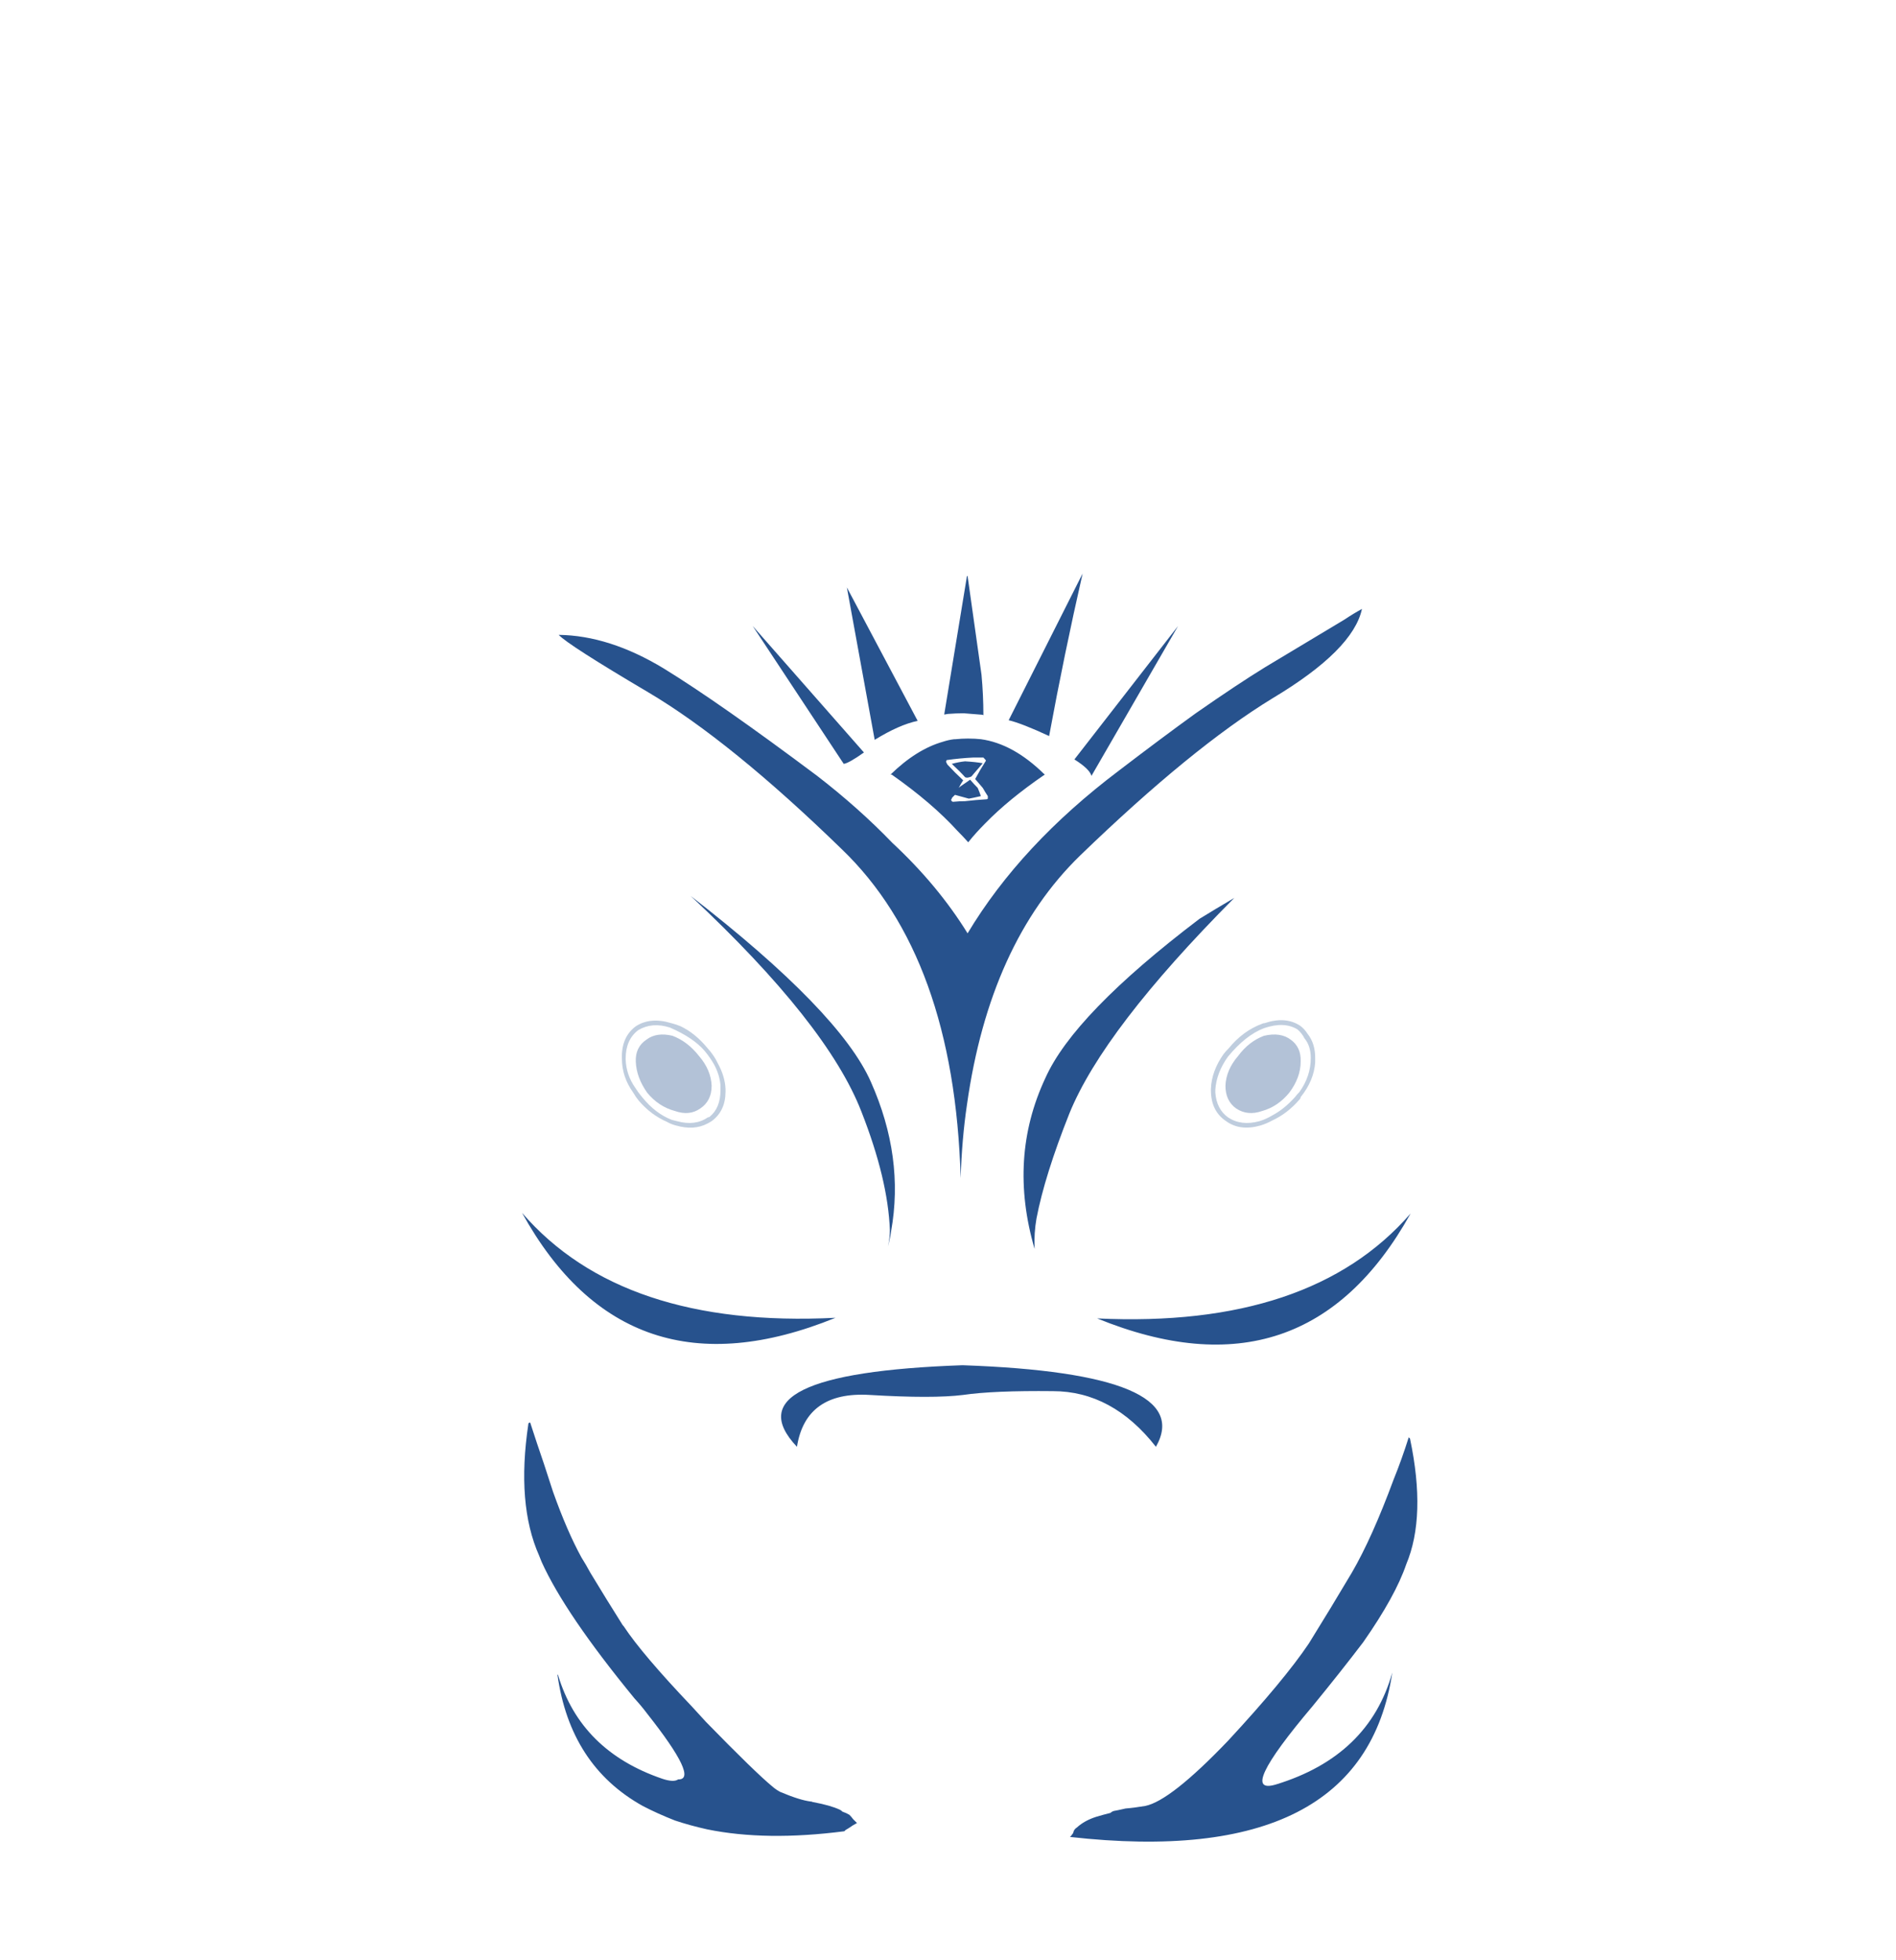 
<svg xmlns="http://www.w3.org/2000/svg" version="1.1" xmlns:xlink="http://www.w3.org/1999/xlink" preserveAspectRatio="none" x="0px" y="0px" width="150px" height="155px" viewBox="0 0 150 155">
<defs>
<g id="Layer1_0_FILL">
<path fill="#27528D" stroke="none" d="
M 41.3 95.9
Q 49.6 110.9 66.1 104.2 49.2 105.05 41.3 95.9
M 41.8 112.6
Q 40.85 118.95 42.65 123 42.75 123.25 42.85 123.5 44.7 127.6 50.2 134.3 50.75 134.9 51.2 135.5 55.35 140.75 53.65 140.7 53.3 140.95 52.4 140.65 45.95 138.45 44.15 132.45
L 44.1 132.4
Q 45.1 139.6 50.85 142.8 52 143.4 53.4 143.95 54.6 144.35 55.95 144.65 60.6 145.6 66.8 144.8 66.85 144.75 66.9 144.7 67.05 144.6 67.15 144.55 67.5 144.3 67.8 144.15 67.6 143.95 67.5 143.85 67.35 143.65 67.2 143.5 66.95 143.35 66.65 143.25 66.55 143.15 66.45 143.1 65.7 142.75 64.35 142.5 64.3 142.5 64.2 142.45
L 64.15 142.45
Q 63.3 142.35 61.75 141.7 61.45 141.55 61.15 141.3 59.75 140.15 55.85 136.15 55.3 135.55 54.75 134.95 50.8 130.8 49.35 128.6 49.25 128.5 49.2 128.4 48 126.5 46.7 124.35 46.35 123.7 46 123.15 44.85 121.05 43.75 117.95 43.4 116.9 43.05 115.8 42.45 114.05 41.95 112.5 41.9 112.5 41.9 112.45 41.899 112.5 41.8 112.55
L 41.8 112.6
M 70.5 97.35
Q 71.55 91.5 68.9 85.55 66.45 80 54.65 70.85 65.45 80.95 68.15 87.9 70.25 93.25 70.4 97.25 70.4 97.912 70.25 98.55 70.412 97.963 70.5 97.35
M 66.75 60.4
Q 67.15 60.35 68.35 59.5
L 59.55 49.5 66.75 60.4
M 69.2 58.5
Q 71.15 57.3 72.6 57
L 67 46.45 69.2 58.5
M 76.15 107.95
Q 57.55 108.6 63.05 114.4 63.75 110 68.8 110.3 73.8 110.6 76.2 110.3 78.6 109.95 83.3 110 88 110 91.45 114.4 94.75 108.6 76.15 107.95
M 111.55 113.75
Q 111.5 113.7 111.45 113.65 110.9 115.4 110.25 117 108.55 121.6 106.95 124.35 105.35 127.05 103.55 129.95 101.6 132.85 97.15 137.65 92.6 142.4 90.6 142.8 89.7 142.95 89.05 143 88.4 143.15 88.1 143.2 87.95 143.25 87.85 143.35 87.25 143.5 86.75 143.65 85.8 143.95 85.2 144.5 84.95 144.65 84.9 144.95 84.85 145 84.75 145.15
L 84.65 145.25
Q 107.8 147.85 110.15 132.25 108.3 138.85 100.95 141.1 97.8 142.05 103.85 134.9 106.1 132.15 107.85 129.85 110.4 126.2 111.25 123.7 112.85 119.9 111.55 113.75
M 111.6 95.95
Q 103.7 105.05 86.8 104.25 103.25 110.95 111.6 95.95
M 97.65 71
Q 96.2 71.85 94.9 72.65 84.95 80.2 82.7 85.25 79.75 91.55 81.85 98.75
L 81.85 98.65
Q 81.8 97.5 82 96.35 82.65 92.95 84.6 88.05 87.3 81.4 97.65 71
M 93.2 49.5
L 85 60.05
Q 86.2 60.8 86.35 61.35
L 93.2 49.5
M 107.75 48.15
Q 107.1 48.5 106.35 49 103.35 50.8 100.1 52.75 97.9 54.1 94.6 56.4 91.9 58.35 88.5 60.95 80.75 66.8 76.55 73.8 74.2 70 70.6 66.65 67.95 63.9 64.65 61.35 56.9 55.55 52.5 52.85 48.2 50.25 44.2 50.2 44.95 51 51.3 54.75 57.8 58.6 66.6 67.15 75.5 75.7 76 93.15 76.1 90.05 76.5 87.35 78.3 74.6 85.45 67.65 94.3 59.1 100.7 55.2 107.05 51.4 107.75 48.15
M 83 58.2
Q 84.2 51.7 85.65 45.35
L 79.8 56.95
Q 80.85 57.2 83 58.2
M 82.65 61.25
Q 82.65 61.2 82.6 61.2 80.15 58.8 77.6 58.45 77.15 58.4 76.6 58.4
L 76.55 58.4
Q 76.1 58.4 75.6 58.45 75.55 58.45 75.5 58.45 75.05 58.5 74.6 58.65 72.5 59.25 70.45 61.25
L 70.55 61.25
Q 73.75 63.5 75.75 65.7 76.2 66.15 76.6 66.6 77.2 65.85 77.95 65.1 79.8 63.2 82.65 61.25
M 74.95 60.45
L 74.85 60.25
Q 74.85 60.15 74.9 60.1 75.95 59.95 77 59.9 77.6 59.9 77.8 59.9 78 60.1 78 60.15 77.55 60.85 77.15 61.6 77.45 61.95 77.75 62.3 77.95 62.65 78.15 62.95 78.15 63.1 78.15 63.15 78.1 63.2 78.05 63.2 77.2 63.25 76.35 63.35 75.9 63.35 75.4 63.4 75.35 63.4 75.3 63.35 75.25 63.3 75.25 63.25 75.25 63.2 75.3 63.15 75.3 63.1 75.35 63.05 75.45 62.95 75.55 62.85 76.1 63 76.65 63.15 76.95 63.1 77.6 62.95 77.5 62.65 77.35 62.3 77.05 62 76.75 61.65 76.55 61.8 76.1 62.1 75.95 62.2 75.85 62.3 76 62 76.2 61.7 75.55 61.1 74.95 60.45
M 77.75 60.35
Q 77.2 60.25 76.35 60.2 75.85 60.25 75.3 60.4 75.9 60.95 76.35 61.45 76.5 61.55 76.85 61.4 77.2 61 77.75 60.35
M 76.55 45.55
L 76.5 45.55 74.7 56.5 75 56.45
Q 75.65 56.4 76.25 56.4 76.85 56.45 77.5 56.5 77.7 56.5 77.8 56.55 77.8 54.95 77.65 53.35
L 76.55 45.55 Z"/>

<path fill="#4A71A2" fill-opacity="0.349" stroke="none" d="
M 53.85 81.15
Q 53.5 81 53.1 80.9 51.45 80.4 50.3 81.15 49.15 82 49.2 83.7 49.2 85.15 50.1 86.4 50.3 86.75 50.55 87.05 51.5 88.15 52.75 88.7 53.1 88.9 53.5 89 54.9 89.4 55.95 88.85 56.15 88.75 56.3 88.65 57.4 87.85 57.4 86.3 57.4 86.25 57.4 86.1 57.35 85.1 56.8 84.1 56.5 83.45 55.95 82.85 55 81.7 53.85 81.15
M 56.2 83.7
Q 56.9 84.7 57 85.8 57 86 57 86.2 57 87.6 56.15 88.3 56.1 88.35 56 88.35 55 89.05 53.55 88.65 53.35 88.6 53.15 88.55 51.85 88.05 50.8 86.75 50.5 86.4 50.25 86 49.55 85 49.5 83.8
L 49.5 83.7
Q 49.5 82.2 50.5 81.45 51.6 80.8 53 81.25 54.85 82.05 55.75 83.1 56 83.4 56.2 83.7
M 95.8 86.1
L 95.8 86.2
Q 95.8 87.85 97 88.65 98.1 89.45 99.7 89 100.2 88.85 100.65 88.6 101.85 88.05 102.8 86.95 102.9 86.85 102.9 86.75 103.95 85.45 104.05 84 104.05 83.85 104.05 83.65 104.05 82.5 103.45 81.75 103.2 81.35 102.85 81.1 101.7 80.35 100.05 80.9 99.95 80.9 99.85 80.95 98.35 81.5 97.2 82.9 96.95 83.15 96.8 83.35 95.85 84.7 95.8 86.1
M 96.15 86.4
L 96.15 86.15
Q 96.25 84.8 97.15 83.55 98.55 81.85 100 81.3 101.6 80.75 102.65 81.4 103 81.7 103.2 82.1 103.7 82.7 103.7 83.65 103.7 85.1 102.8 86.35 102.6 86.55 102.45 86.75 101.6 87.7 100.65 88.2 100.15 88.5 99.65 88.65 98.2 89.05 97.15 88.35 96.25 87.7 96.15 86.4 Z"/>

<path fill="#27528D" fill-opacity="0.349" stroke="none" d="
M 55.3 83.5
Q 54.4 82.35 53.2 81.9 51.95 81.6 51.15 82.2 50.25 82.8 50.3 83.95 50.35 85.2 51.2 86.4 52.1 87.5 53.4 87.85 54.55 88.25 55.4 87.65 56.3 87.05 56.3 85.85 56.25 84.6 55.3 83.5
M 97.95 83.5
Q 97 84.6 96.95 85.85 96.95 87.05 97.8 87.65 98.7 88.25 99.85 87.85 101.1 87.5 102 86.4 102.9 85.2 102.9 83.95 102.95 82.8 102.1 82.2 101.3 81.6 100 81.9 98.8 82.35 97.95 83.5 Z"/>
</g>

<g id="Layer0_0_FILL">
<path fill="#27528D" fill-opacity="0" stroke="none" d="
M 150.1 0
L 0 0 0 155.5 150.1 155.5 150.1 0 Z"/>
</g>
</defs>

<g transform="matrix( 1, 0, 0, 1, 0,0) ">
<use xlink:href="#Layer1_0_FILL"/>
</g>

<g transform="matrix( 1, 0, 0, 1, 0,0) ">
<use xlink:href="#Layer0_0_FILL"/>
</g>
</svg>
